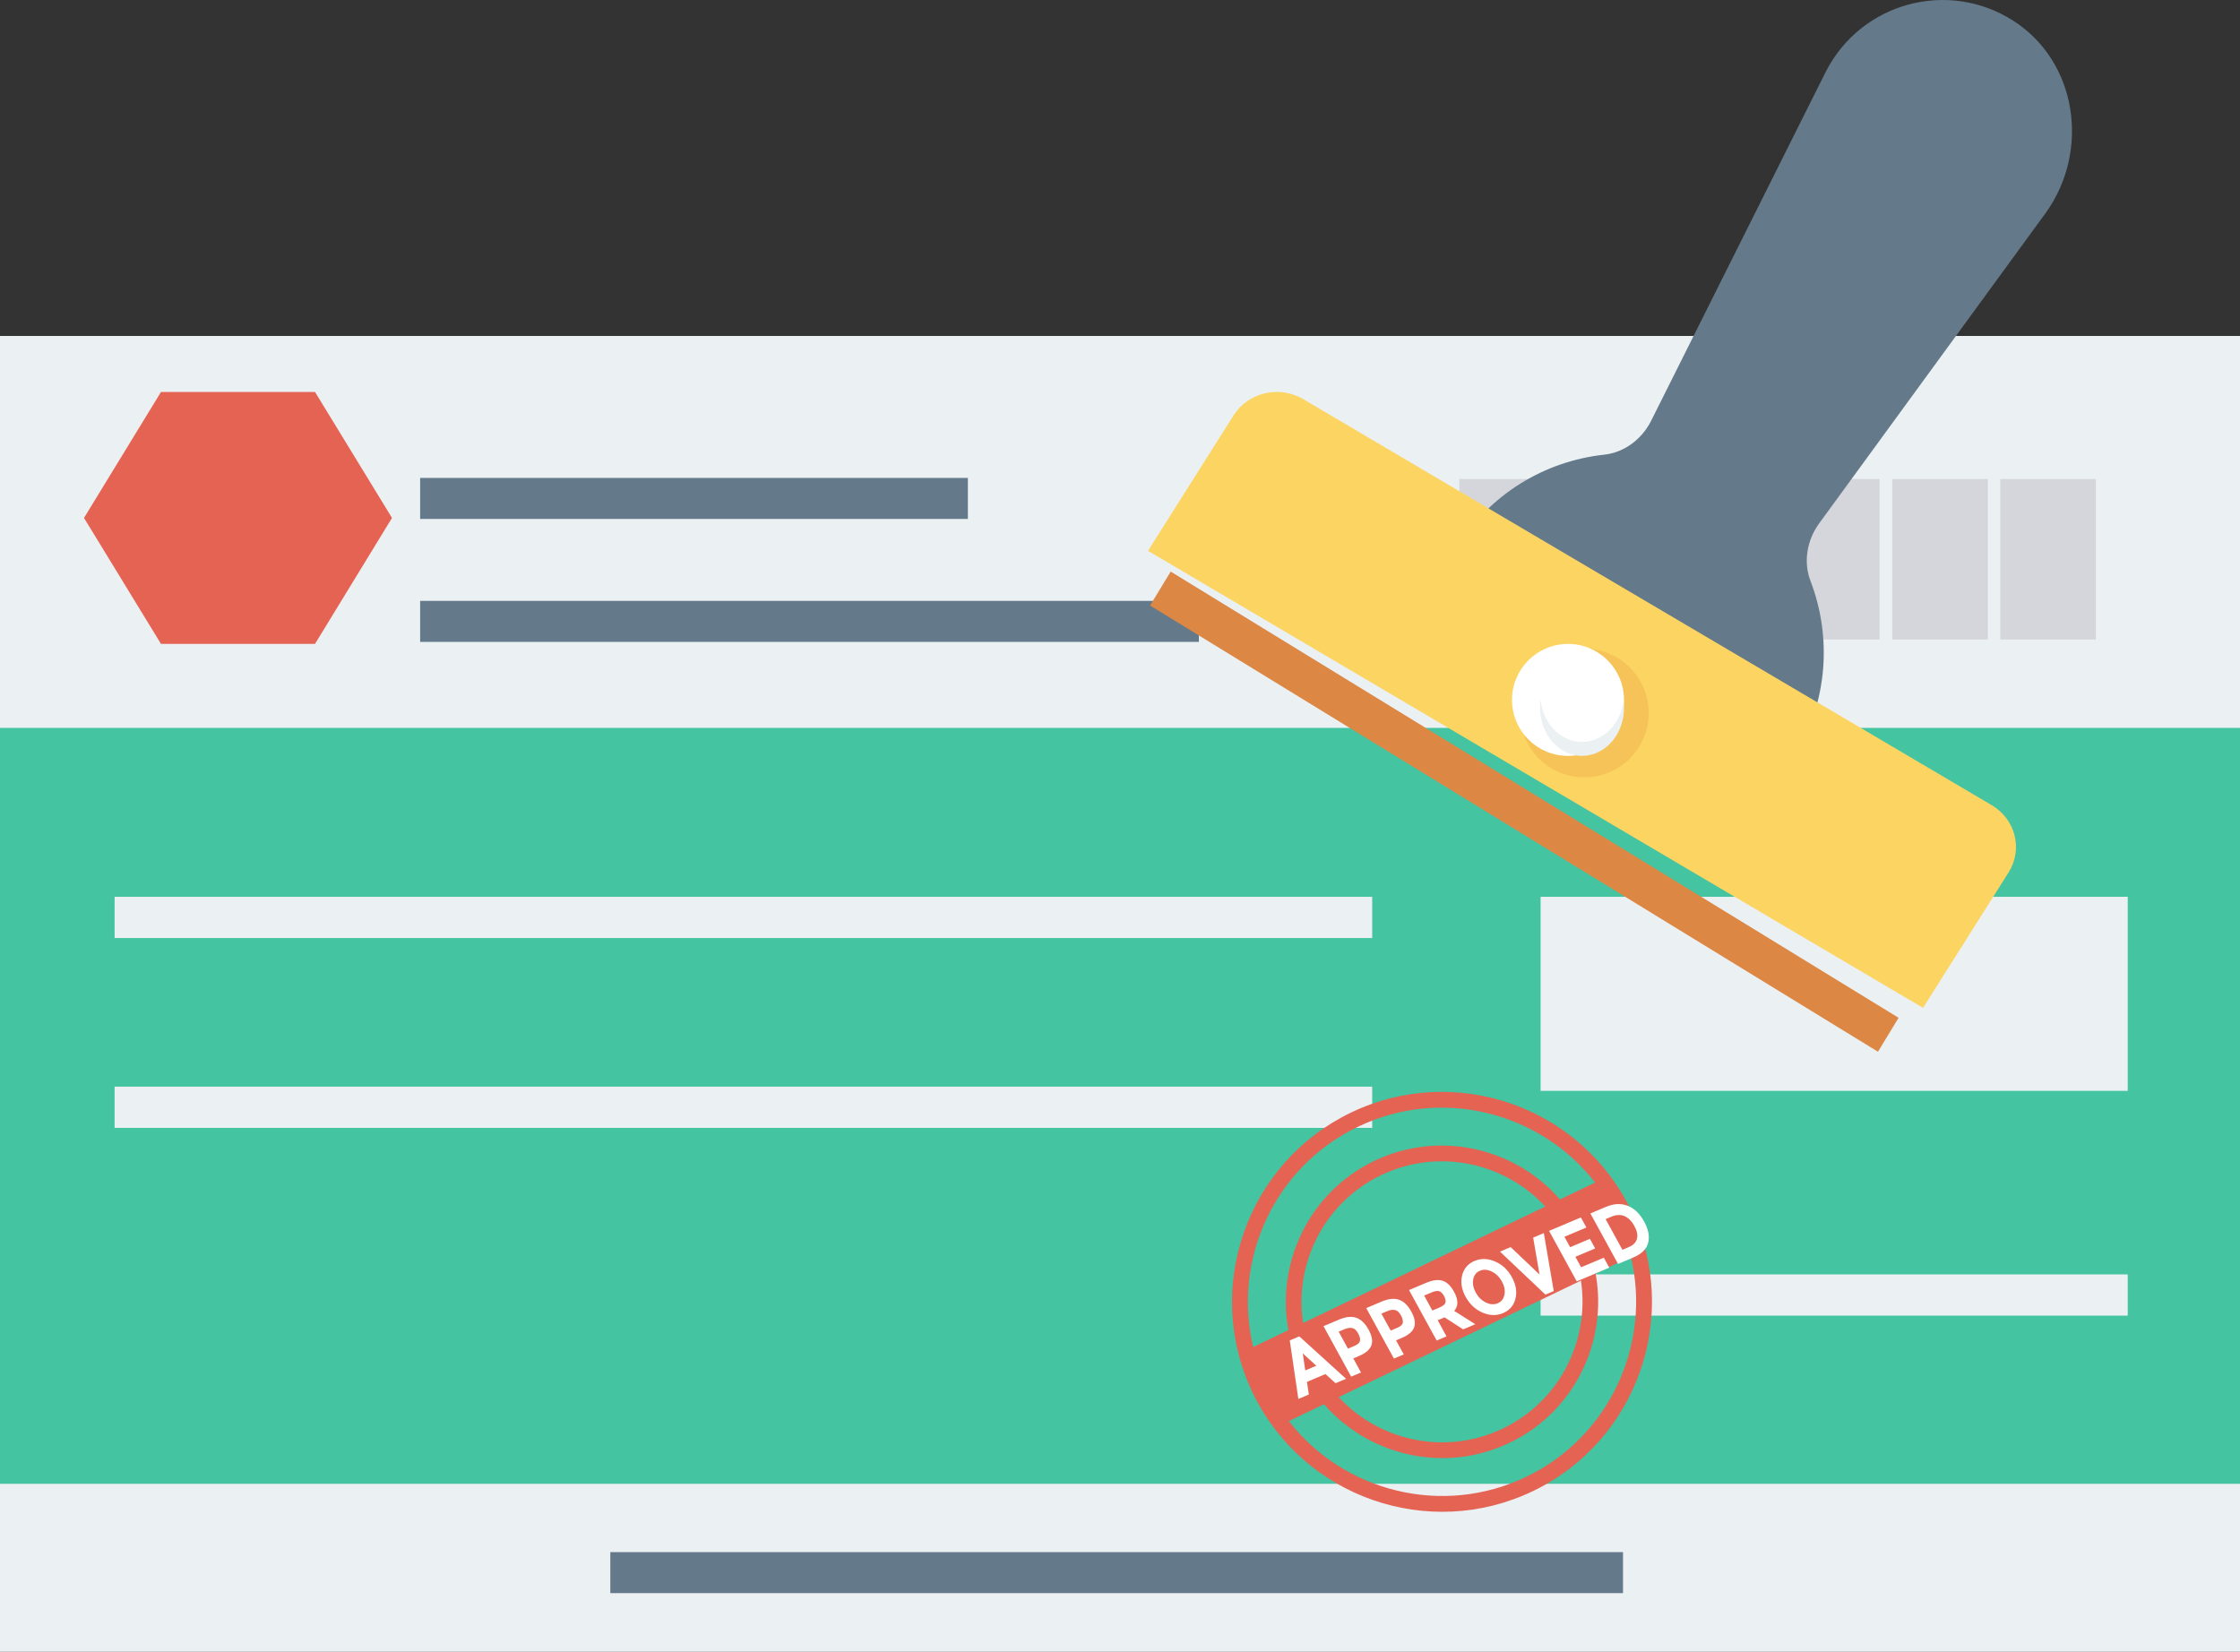 <?xml version="1.0" encoding="UTF-8"?>
<svg width="80px" height="59px" viewBox="0 0 80 59" version="1.1" xmlns="http://www.w3.org/2000/svg" xmlns:xlink="http://www.w3.org/1999/xlink">
    <rect x="0" y="0" width="80" height="59" fill="#333333" stroke="none"/>
    <!-- Generator: Sketch 56.3 (81716) - https://sketch.com -->
    <title>check1</title>
    <desc>Created with Sketch.</desc>
    <g id="Page-1" stroke="none" stroke-width="1" fill="none" fill-rule="evenodd">
        <g id="check1" fill-rule="nonzero">
            <rect id="Rectangle" fill="#EBF0F3" x="0" y="12" width="80" height="47"></rect>
            <rect id="Rectangle" fill="#44C4A1" x="0" y="26" width="80" height="27"></rect>
            <g id="Group" transform="translate(15, 17)" fill="#64798A">
                <rect id="Rectangle" x="6.797" y="38.44" width="36.168" height="1.465"></rect>
                <rect id="Rectangle" x="0.005" y="4.463" width="27.812" height="1.465"></rect>
                <rect id="Rectangle" x="0.005" y="0.071" width="19.562" height="1.465"></rect>
            </g>
            <polygon id="Path" fill="#E56353" points="11.25 14 5.75 14 3 18.5 5.75 23 11.25 23 14 18.5"></polygon>
            <g id="Group" transform="translate(52, 17)" fill="#D5D6DB">
                <rect id="Rectangle" x="0.119" y="0.109" width="3.413" height="5.734"></rect>
                <rect id="Rectangle" x="3.985" y="0.109" width="3.413" height="5.734"></rect>
                <rect id="Rectangle" x="7.85" y="0.109" width="3.413" height="5.734"></rect>
                <rect id="Rectangle" x="11.716" y="0.109" width="3.413" height="5.734"></rect>
                <rect id="Rectangle" x="15.581" y="0.109" width="3.413" height="5.734"></rect>
                <rect id="Rectangle" x="19.438" y="0.109" width="3.413" height="5.734"></rect>
            </g>
            <g id="Group" transform="translate(4, 32)" fill="#EBF0F3">
                <rect id="Rectangle" x="0.093" y="0.033" width="44.914" height="1.473"></rect>
                <rect id="Rectangle" x="0.093" y="6.814" width="44.914" height="1.473"></rect>
                <rect id="Rectangle" x="51.021" y="13.52" width="20.97" height="1.473"></rect>
                <rect id="Rectangle" x="51.021" y="0.033" width="20.97" height="6.931"></rect>
            </g>
            <polygon id="Rectangle" fill="#DC8744" transform="translate(54.44, 28.992) rotate(-148.602) translate(-54.44, -28.992) " points="39.192 28.253 69.685 28.313 69.688 29.732 39.195 29.671"></polygon>
            <path d="M64.66,20.75 C64.401,20.073 64.534,19.307 64.954,18.717 L73.077,7.584 C74.652,5.366 74.182,2.188 71.888,0.731 C69.56,-0.747 66.48,0.096 65.219,2.538 L58.959,15.05 C58.627,15.694 58.008,16.164 57.289,16.241 C55.178,16.471 53.192,17.644 52,19.601 L64.097,27 C65.289,25.043 65.422,22.737 64.66,20.75 Z" id="Path" fill="#64798A"></path>
            <path d="M71.133,28.76 L46.542,14.256 C45.689,13.753 44.576,14.014 44.055,14.838 L41,19.675 L68.68,36 L71.735,31.163 C72.255,30.339 71.986,29.263 71.133,28.76 Z" id="Path" fill="#FCD462"></path>
            <ellipse id="Oval" fill="#F6C358" transform="translate(56.586, 25.469) rotate(-148.602) translate(-56.586, -25.469) " cx="56.586" cy="25.469" rx="2.296" ry="2.299"></ellipse>
            <circle id="Oval" fill="#FFFFFF" cx="56" cy="25" r="2"></circle>
            <path d="M57.986,25.038 C57.956,25.256 57.89,25.471 57.784,25.671 C57.352,26.487 56.427,26.745 55.718,26.247 C55.316,25.964 55.077,25.498 55.018,25 C54.927,25.671 55.184,26.37 55.719,26.746 C56.428,27.244 57.353,26.986 57.786,26.17 C57.973,25.817 58.03,25.418 57.986,25.038 Z" id="Path" fill="#EBF0F3"></path>
            <path d="M48.249,39.741 C44.521,41.534 42.948,46.025 44.741,49.752 C46.534,53.479 51.025,55.052 54.752,53.259 C58.479,51.466 60.052,46.975 58.259,43.248 C56.466,39.521 51.975,37.948 48.249,39.741 Z M48.493,40.249 C51.486,38.809 55.008,39.719 56.97,42.239 L55.713,42.844 C54.104,40.991 51.396,40.354 49.08,41.468 C46.763,42.582 45.571,45.096 46.014,47.51 L44.756,48.115 C44.013,45.009 45.501,41.689 48.493,40.249 Z M46.538,47.258 C46.215,45.134 47.29,42.955 49.324,41.976 C51.358,40.998 53.731,41.518 55.189,43.096 L46.538,47.258 Z M56.462,45.742 C56.785,47.866 55.71,50.045 53.677,51.024 C51.642,52.002 49.269,51.482 47.811,49.904 L56.462,45.742 Z M54.508,52.751 C51.515,54.191 47.992,53.281 46.03,50.761 L47.287,50.156 C48.897,52.009 51.605,52.646 53.921,51.532 C56.237,50.417 57.43,47.904 56.986,45.49 L58.244,44.885 C58.988,47.991 57.5,51.311 54.508,52.751 Z" id="Shape" fill="#E56353"></path>
            <g id="Group" transform="translate(46, 43)" fill="#FFFFFF">
                <path d="M0.063,4.878 L0.37,6.969 L0.744,6.811 L0.677,6.359 L1.338,6.08 L1.699,6.407 L2.073,6.249 L0.404,4.734 L0.063,4.878 Z M0.616,5.95 L0.528,5.342 L1.011,5.783 L0.616,5.95 Z" id="Shape"></path>
                <path d="M1.824,4.134 L1.268,4.369 L2.256,6.172 L2.607,6.024 L2.332,5.521 L2.542,5.432 C2.775,5.334 2.92,5.208 2.977,5.057 C3.034,4.906 3.001,4.72 2.879,4.497 C2.757,4.274 2.612,4.132 2.442,4.071 C2.272,4.011 2.066,4.032 1.824,4.134 Z M2.572,4.89 C2.56,4.962 2.495,5.022 2.378,5.072 L2.141,5.172 L1.809,4.566 L2.009,4.481 C2.125,4.433 2.222,4.418 2.302,4.439 C2.381,4.459 2.448,4.522 2.505,4.626 C2.562,4.73 2.585,4.818 2.572,4.89 Z" id="Shape"></path>
                <path d="M3.351,3.489 L2.794,3.724 L3.783,5.527 L4.134,5.379 L3.859,4.876 L4.069,4.787 C4.302,4.689 4.447,4.564 4.504,4.413 C4.561,4.261 4.528,4.075 4.406,3.852 C4.284,3.63 4.139,3.488 3.968,3.427 C3.799,3.366 3.594,3.387 3.351,3.489 Z M4.1,4.245 C4.087,4.317 4.022,4.378 3.905,4.427 L3.668,4.527 L3.335,3.921 L3.537,3.836 C3.652,3.788 3.75,3.773 3.829,3.794 C3.908,3.815 3.975,3.877 4.032,3.981 C4.089,4.085 4.112,4.173 4.1,4.245 Z" id="Shape"></path>
                <path d="M5.928,3.138 C5.813,2.928 5.678,2.797 5.521,2.747 C5.365,2.697 5.165,2.723 4.92,2.827 L4.322,3.079 L5.31,4.883 L5.661,4.734 L5.346,4.158 L5.59,4.055 L6.255,4.483 L6.688,4.3 L5.935,3.824 C6.089,3.655 6.087,3.427 5.928,3.138 Z M5.622,3.531 C5.603,3.594 5.533,3.651 5.413,3.702 L5.155,3.811 L4.863,3.276 L5.127,3.165 C5.24,3.117 5.328,3.102 5.394,3.119 C5.459,3.136 5.518,3.193 5.571,3.29 C5.624,3.387 5.64,3.468 5.622,3.531 Z" id="Shape"></path>
                <path d="M6.66,2.041 C6.427,2.139 6.28,2.311 6.219,2.556 C6.157,2.802 6.199,3.056 6.344,3.321 C6.489,3.586 6.69,3.774 6.947,3.885 C7.203,3.995 7.448,4.002 7.681,3.903 C7.914,3.805 8.062,3.633 8.123,3.388 C8.185,3.142 8.143,2.887 7.998,2.622 C7.853,2.357 7.653,2.17 7.395,2.059 C7.139,1.948 6.893,1.942 6.66,2.041 Z M7.73,3.242 C7.702,3.393 7.622,3.496 7.491,3.551 C7.359,3.607 7.216,3.598 7.065,3.523 C6.913,3.449 6.793,3.33 6.705,3.169 C6.617,3.009 6.586,2.853 6.615,2.701 C6.642,2.55 6.723,2.446 6.855,2.39 C6.985,2.335 7.128,2.345 7.28,2.42 C7.433,2.495 7.552,2.614 7.64,2.774 C7.729,2.936 7.759,3.091 7.73,3.242 Z" id="Shape"></path>
                <polygon id="Path" points="8.983 2.524 7.952 1.546 7.571 1.707 9.193 3.242 9.491 3.116 9.137 1.045 8.756 1.206"></polygon>
                <polygon id="Path" points="10.263 1.891 10.97 1.593 10.782 1.25 10.075 1.548 9.872 1.176 10.657 0.845 10.461 0.486 9.324 0.966 10.312 2.77 11.474 2.279 11.279 1.923 10.468 2.265"></polygon>
                <path d="M12.133,0.07 C11.896,-0.023 11.637,-0.011 11.356,0.108 L10.799,0.343 L11.787,2.146 L12.327,1.919 C12.628,1.791 12.807,1.615 12.863,1.39 C12.92,1.165 12.872,0.912 12.719,0.632 C12.565,0.351 12.37,0.164 12.133,0.07 Z M12.462,1.251 C12.427,1.381 12.329,1.479 12.167,1.547 L11.944,1.642 L11.343,0.546 L11.54,0.462 C11.718,0.387 11.877,0.379 12.017,0.438 C12.155,0.497 12.273,0.614 12.37,0.791 C12.468,0.969 12.498,1.122 12.462,1.251 Z" id="Shape"></path>
            </g>
        </g>
    </g>
</svg>